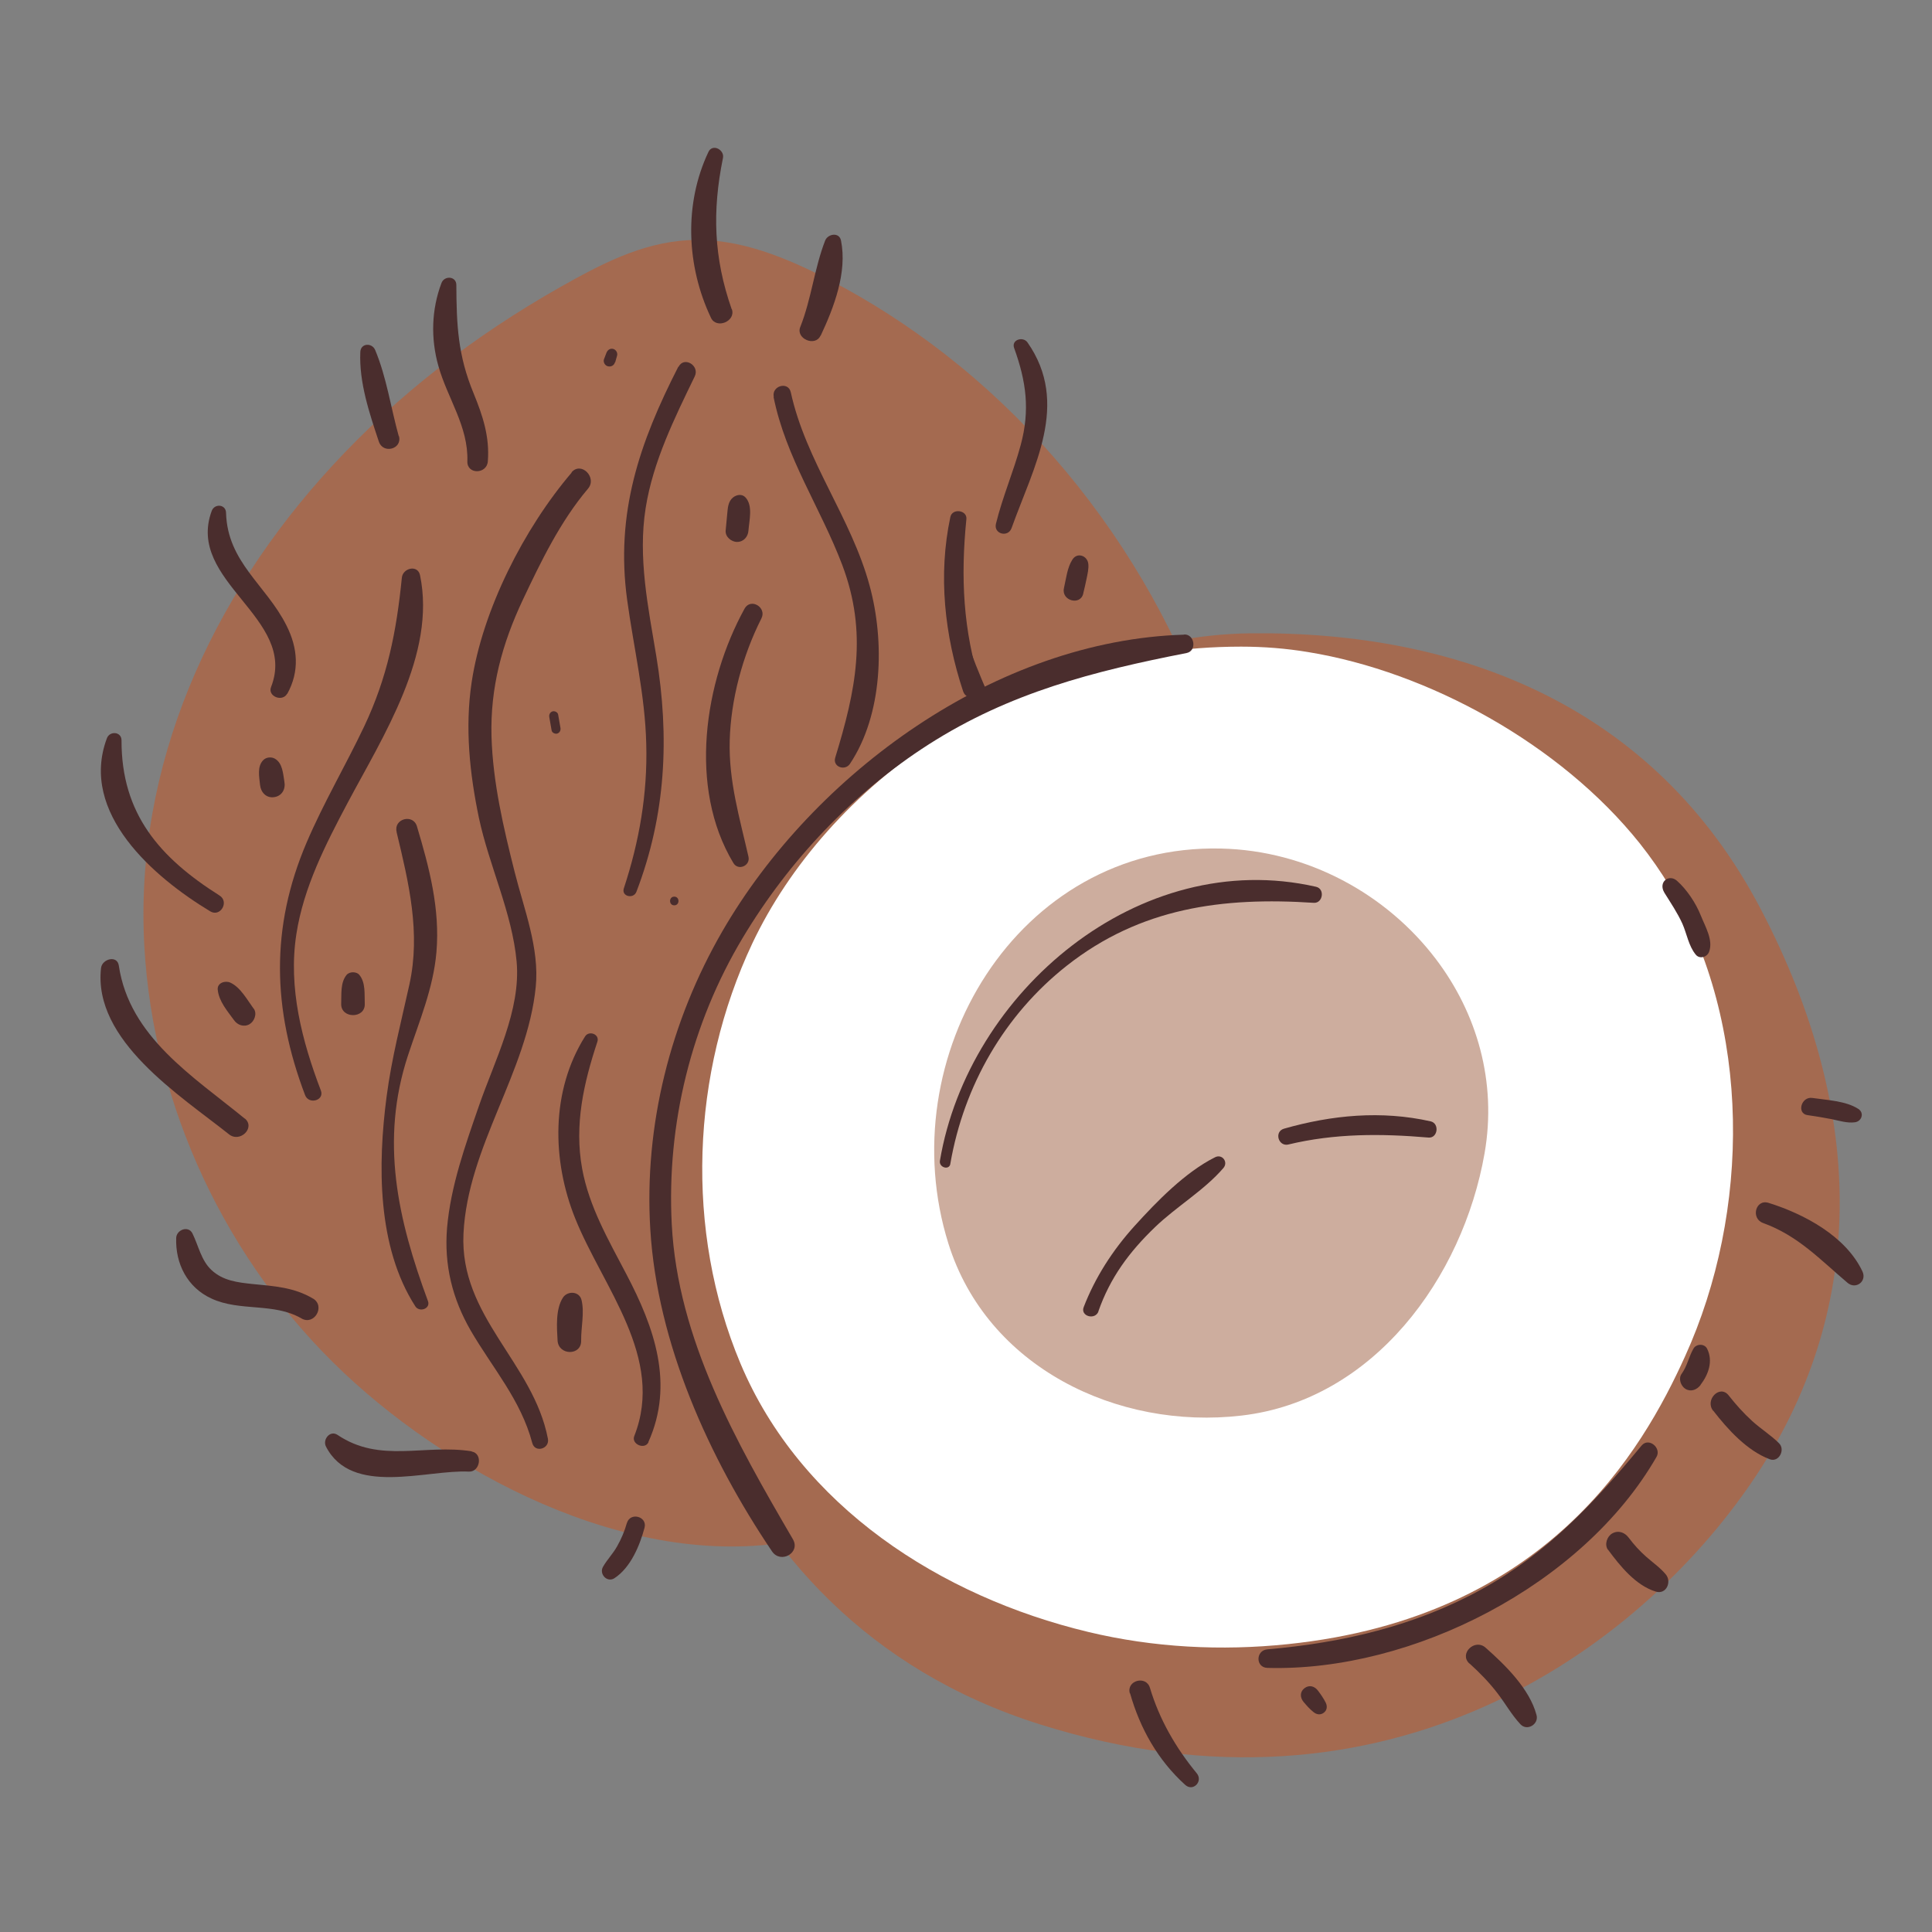 <?xml version="1.0" encoding="UTF-8"?>
<svg id="Capa_2" data-name="Capa 2" xmlns="http://www.w3.org/2000/svg" viewBox="0 0 100 100">
  <rect x="0" y="0" width="100" height="100" fill="#808080" stroke="none"/>
  <defs>
    <style>
      .cls-1 {
        fill: #fff;
      }

      .cls-2 {
        fill: none;
      }

      .cls-3 {
        fill: #4a2d2d;
      }

      .cls-4 {
        fill: #a46a50;
      }

      .cls-5 {
        fill: #cdad9e;
      }
    </style>
  </defs>
  <g id="COLOR">
    <g>
      <g>
        <g>
          <g>
            <path class="cls-4" d="M64.36,44.68c-1.48-10.28-7.3-20.01-15.45-26.35-1.84-1.43-3.81-2.71-5.88-3.79-2.27-1.18-4.78-2.25-7.39-2.11-2.44.13-4.57,1.26-6.66,2.44-4.38,2.48-8.39,5.55-11.8,9.26-6.25,6.79-10.23,15.48-9.71,24.83.46,8.33,4.26,16.37,10.32,22.09,5.97,5.62,15.59,10.51,24,8.56,7-1.41,12.8-6.2,17.02-11.78,4.99-6.59,6.74-14.98,5.56-23.15Z"/>
            <path class="cls-3" d="M35.11,18.98c-2.02,3.95-3.26,7.58-2.65,12.06.34,2.49.93,4.94.99,7.47.07,2.57-.36,5.04-1.16,7.47-.14.42.5.57.65.18,1.53-3.99,1.72-8.01,1.03-12.2-.42-2.53-.96-5.1-.55-7.67.38-2.4,1.49-4.64,2.54-6.81.27-.56-.56-1.06-.84-.49h0Z"/>
            <path class="cls-3" d="M38.54,31.5c-2.09,3.8-2.93,9.27-.58,13.17.25.42.89.14.78-.33-.46-2.02-1.03-3.92-.97-6.02s.65-4.35,1.64-6.31c.29-.57-.55-1.08-.87-.51h0Z"/>
            <path class="cls-3" d="M40.04,20.55c.63,3.13,2.43,5.73,3.55,8.68,1.34,3.54.7,6.52-.36,9.99-.14.47.5.7.76.32,1.71-2.56,1.81-6.34,1.02-9.23-.95-3.51-3.3-6.44-4.08-10.01-.13-.58-1-.33-.88.24h0Z"/>
            <path class="cls-3" d="M50.77,35.52c-.93-2.88-1.05-5.67-.75-8.65.05-.47-.73-.58-.83-.11-.64,3.01-.3,6.12.66,9.02.19.58,1.11.33.92-.25h0Z"/>
            <path class="cls-3" d="M29.59,24.46c-2.46,2.88-4.62,7.11-5.18,10.87-.35,2.34-.1,4.71.38,7.01.53,2.48,1.72,4.91,1.95,7.43s-1.14,5.12-1.95,7.47c-.71,2.05-1.46,4.14-1.65,6.31-.16,1.92.27,3.67,1.23,5.33,1.13,1.94,2.59,3.58,3.18,5.81.14.53.91.3.81-.22-.76-3.95-4.58-6.31-4.37-10.62.22-4.51,3.3-8.35,3.74-12.77.2-2-.61-4.03-1.09-5.94-.58-2.3-1.13-4.64-1.2-7.02-.07-2.53.55-4.8,1.62-7.07.94-1.99,1.94-4.06,3.37-5.75.5-.58-.35-1.44-.85-.85h0Z"/>
            <path class="cls-3" d="M33.56,74.64c1.35-3.01.31-5.93-1.14-8.69-.92-1.76-1.93-3.49-2.29-5.47-.41-2.26.08-4.42.79-6.56.13-.39-.44-.6-.64-.27-1.77,2.81-1.72,6.4-.51,9.41,1.43,3.57,4.66,7.21,3.06,11.27-.17.42.55.73.74.31h0Z"/>
            <path class="cls-3" d="M20.53,43.08c.63,2.62,1.25,5.2.66,7.88-.43,1.95-.92,3.81-1.18,5.8-.46,3.51-.5,7.77,1.49,10.86.21.32.8.12.65-.28-1.56-4.22-2.49-8.29-1.03-12.72.58-1.76,1.31-3.47,1.47-5.34.19-2.25-.37-4.37-1.01-6.51-.2-.67-1.22-.39-1.05.29h0Z"/>
            <path class="cls-3" d="M16.61,56.45c-.98-2.57-1.7-5.33-1.27-8.1.37-2.41,1.51-4.64,2.64-6.77,1.83-3.45,4.61-7.72,3.76-11.81-.12-.56-.89-.37-.94.13-.28,2.79-.74,5.14-1.95,7.7-.96,2.02-2.1,3.95-2.98,6.01-1.88,4.4-1.77,8.62-.08,13.07.19.51,1.01.28.82-.23h0Z"/>
            <path class="cls-3" d="M14.87,35.91c.64-1.16.55-2.36-.04-3.53-1.05-2.1-3.06-3.27-3.13-5.84-.01-.44-.59-.49-.74-.1-1.36,3.67,4.47,5.54,3.07,9.12-.19.48.58.79.83.35h0Z"/>
            <path class="cls-3" d="M11.36,46.35c-3.1-1.96-5.08-4.23-5.07-8.03,0-.46-.62-.5-.76-.1-1.44,3.87,2.45,7.2,5.35,8.95.53.32,1-.5.48-.82h0Z"/>
            <path class="cls-3" d="M25.25,23.88c.1-1.27-.26-2.36-.74-3.53-.81-1.96-.88-3.52-.89-5.6,0-.46-.62-.5-.77-.1-.52,1.38-.56,2.87-.16,4.29.47,1.68,1.56,3.13,1.5,4.94-.02.69,1.01.67,1.06,0h0Z"/>
            <path class="cls-3" d="M20.64,22.58c-.41-1.47-.63-3.05-1.22-4.46-.16-.39-.75-.37-.77.1-.07,1.57.47,3.17.96,4.64.22.65,1.22.39,1.04-.29h0Z"/>
            <path class="cls-3" d="M37.87,16c-.93-2.66-1.01-5.07-.45-7.82.09-.43-.54-.76-.75-.32-1.28,2.7-1.14,5.92.13,8.59.28.6,1.3.18,1.08-.45h0Z"/>
            <path class="cls-3" d="M42.48,17.37c.69-1.47,1.38-3.28,1.05-4.92-.09-.45-.68-.35-.82,0-.56,1.44-.71,3.02-1.29,4.48-.24.6.78,1.04,1.05.44h0Z"/>
            <path class="cls-3" d="M52.36,27.33c1.13-3.16,3.04-6.44.82-9.61-.23-.32-.84-.14-.69.29.63,1.74.83,3.22.34,5.03-.37,1.37-.94,2.68-1.28,4.07-.13.53.63.73.81.22h0Z"/>
            <path class="cls-3" d="M56.07,30.71c.06-.25.12-.5.17-.75s.12-.53.09-.78c-.05-.42-.57-.61-.82-.22-.27.41-.33,1-.44,1.48-.15.65.85.93,1,.28h0Z"/>
            <path class="cls-3" d="M31.84,18.76l.1-.35c.04-.14-.05-.31-.2-.35-.16-.04-.29.05-.35.2l-.13.34c-.05.15.06.33.21.36.16.04.32-.05.36-.21h0Z"/>
            <path class="cls-3" d="M38.74,27.46c.04-.53.24-1.28-.15-1.71-.18-.2-.46-.15-.65,0-.26.21-.27.55-.3.86l-.08.85c-.03.32.29.59.59.59.34,0,.57-.27.59-.59h0Z"/>
            <path class="cls-3" d="M29.01,37.68l-.12-.69c-.02-.13-.18-.2-.29-.17-.13.04-.19.17-.17.29l.12.69c.02.13.18.2.29.17.13-.04.19-.17.17-.29h0Z"/>
            <path class="cls-3" d="M34.9,46.86c.29,0,.29-.45,0-.45s-.29.45,0,.45h0Z"/>
            <path class="cls-3" d="M12.67,57.9c-2.69-2.2-5.97-4.23-6.52-7.92-.08-.56-.86-.35-.92.12-.43,3.76,4.11,6.61,6.62,8.61.57.46,1.39-.34.82-.82h0Z"/>
            <path class="cls-3" d="M16.21,67.22c-.98-.59-2.02-.65-3.14-.76-.77-.08-1.53-.17-2.12-.72-.54-.5-.67-1.25-.99-1.9-.21-.42-.82-.19-.84.23-.05,1.34.58,2.57,1.82,3.14,1.48.69,3.23.2,4.66,1.03.66.39,1.26-.63.6-1.03h0Z"/>
            <path class="cls-3" d="M18.88,51.95c-.02-.49.05-1.09-.28-1.49-.15-.18-.51-.18-.66,0-.33.4-.26,1-.28,1.49-.03.79,1.26.79,1.22,0h0Z"/>
            <path class="cls-3" d="M13.13,52.21c-.33-.45-.68-1.11-1.21-1.35-.26-.12-.69.01-.65.37.06.6.5,1.1.84,1.57.18.26.52.38.81.21.25-.15.4-.55.21-.81h0Z"/>
            <path class="cls-3" d="M30.08,69.39c-.01-.67.18-1.45.02-2.1-.11-.46-.72-.49-.96-.13-.39.6-.32,1.54-.28,2.23.05.78,1.24.79,1.22,0h0Z"/>
            <path class="cls-3" d="M14.72,40.46c-.07-.41-.09-.96-.49-1.19-.19-.11-.46-.08-.61.08-.32.33-.2.87-.16,1.28.04.38.32.69.73.63s.6-.42.53-.8h0Z"/>
            <path class="cls-3" d="M49.55,33.84c.51,3.39,3.2,6.41,2.35,9.88-.11.43.46.66.7.3.87-1.31.64-2.89.12-4.31-.75-2.05-1.75-3.99-2.5-6.05-.16-.43-.74-.25-.67.19h0Z"/>
            <path class="cls-3" d="M43.72,47.83c1.12,4.42-2.23,7.96-2.74,12.17-.4,3.26.64,6.72,2.94,9.09.4.41.95-.19.61-.61-2.74-3.46-3.29-7.47-1.6-11.54,1.27-3.05,3.04-6.15,1.6-9.46-.21-.47-.93-.13-.81.34h0Z"/>
            <path class="cls-3" d="M53.92,61.72c2.85-2.28,3.54-7.03.99-9.82-.33-.36-.81.1-.63.49,1.45,3.21,1.4,5.97-.99,8.71-.38.44.18.97.62.62h0Z"/>
            <path class="cls-3" d="M57.81,39.35c-.31.92-.51,1.96-.22,2.91.12.41.68.3.72-.1.08-.89.1-1.72.39-2.57.19-.56-.69-.8-.88-.24h0Z"/>
            <path class="cls-3" d="M48.72,71.47c.6-.95,1.12-2.3.62-3.4-.18-.38-.7-.22-.81.11-.16.44-.16.92-.24,1.37-.09.49-.22.96-.42,1.42-.26.57.51,1.06.86.5h0Z"/>
            <path class="cls-3" d="M47.52,62.35c0-.58.06-1.25-.13-1.81-.15-.45-.76-.45-.91,0-.19.56-.12,1.23-.13,1.81-.01.75,1.18.76,1.17,0h0Z"/>
            <path class="cls-3" d="M63.15,42.16c.48-1.41.24-2.73.38-4.18.16-1.68,1.45-2.75,1.79-4.33.11-.51-.53-.76-.82-.35-.77,1.09-1.7,2.34-2.01,3.66-.38,1.65.2,3.32-.17,4.97-.12.55.65.75.83.23h0Z"/>
            <path class="cls-3" d="M63.31,51.93c.54-3.27,2.05-5.65,3.83-8.35.29-.45-.33-.85-.7-.54-2.47,2.1-3.67,5.64-4.01,8.77-.05.5.8.62.88.12h0Z"/>
            <path class="cls-3" d="M62.49,61.98c2.34-1.9,5.1-3.98,4.81-7.36-.04-.48-.82-.68-.92-.12-.25,1.45-.54,2.79-1.45,3.99-.84,1.11-1.94,2.04-2.93,3.01-.32.32.15.76.49.49h0Z"/>
            <path class="cls-3" d="M24.42,75.12c-2.45-.39-4.74.64-6.95-.85-.39-.26-.78.24-.6.6,1.33,2.6,5.21,1.19,7.4,1.3.58.03.74-.94.14-1.04h0Z"/>
            <path class="cls-3" d="M32.45,78.82c-.12.43-.29.83-.51,1.22s-.52.69-.73,1.06.21.83.59.59c.84-.55,1.31-1.68,1.56-2.61.16-.59-.74-.83-.91-.25h0Z"/>
            <path class="cls-3" d="M43.29,78.4c.76,1.11,1.77,2.13,3.08,2.55.49.16.7-.52.33-.78-.95-.67-1.89-1.3-2.61-2.24-.35-.46-1.14-.03-.8.47h0Z"/>
            <path class="cls-3" d="M51.15,74.74c1.35,1.06,3.28,1.68,4.89.84.41-.21.22-.9-.24-.88-1.48.08-2.73.08-3.99-.83-.5-.36-1.16.48-.67.87h0Z"/>
          </g>
          <g>
            <path class="cls-4" d="M43.91,41.55s-7.74,6.7-9.47,14.79c-1.73,8.09,1.39,27.26,19.41,32.92,18.02,5.66,30.96-3.93,36.85-12.59s6.01-18.94.46-29.57c-5.54-10.63-15.71-14.44-26.45-14.32-10.74.12-20.79,8.78-20.79,8.78Z"/>
            <path class="cls-1" d="M84.88,43.66c-4.11-5.15-10.96-8.9-17.18-9.91-1.14-.19-2.3-.28-3.46-.28-11.9,0-21.48,7.28-25.3,15.36-3.17,6.72-3.5,14.86-.62,21.73,3.11,7.41,10.37,12.08,18.01,13.91,3.38.81,6.88.99,10.33.63,13.4-1.39,18.34-10,20.56-14.9,3.39-7.47,3.47-17.13-.78-24.29-.46-.77-.99-1.53-1.56-2.25Z"/>
            <path class="cls-5" d="M74.32,49.64c-2.55-3.36-6.64-5.62-11.13-5.72-10.55-.24-17.12,10.82-14.1,20.45,2,6.39,8.74,9.65,15.17,8.9,6.82-.79,11.45-7.12,12.58-13.57.65-3.71-.4-7.27-2.52-10.06Z"/>
            <path class="cls-3" d="M91.25,63.3c1.82.66,2.95,1.89,4.38,3.1.43.36,1.01-.08.77-.59-.86-1.83-3.03-2.98-4.86-3.55-.67-.21-.93.8-.29,1.04h0Z"/>
            <path class="cls-3" d="M93.57,57.72c.42.06.84.13,1.25.21.39.08.78.21,1.18.16.36-.04.51-.48.19-.69-.64-.42-1.64-.46-2.38-.57-.58-.09-.83.81-.25.89h0Z"/>
            <path class="cls-3" d="M88.68,73.02c.75.97,1.75,2.07,2.92,2.51.48.18.82-.5.48-.83-.42-.42-.94-.74-1.39-1.15s-.85-.86-1.22-1.33c-.45-.57-1.24.23-.8.8h0Z"/>
            <path class="cls-3" d="M58.49,87.64c.52,1.83,1.44,3.46,2.85,4.74.41.38.95-.18.6-.6-1.08-1.31-1.93-2.78-2.42-4.42-.2-.66-1.23-.38-1.04.29h0Z"/>
            <path class="cls-3" d="M67.48,88.1c.16.19.32.37.51.52.16.13.36.16.53.03s.19-.33.1-.52c-.11-.22-.25-.42-.4-.62-.17-.23-.45-.32-.7-.13s-.23.49-.05.71h0Z"/>
            <path class="cls-3" d="M76.06,86.1c.52.47,1.01.97,1.44,1.53s.74,1.13,1.2,1.62c.35.37.96-.01.83-.48-.36-1.36-1.62-2.59-2.64-3.49-.56-.49-1.39.32-.83.83h0Z"/>
            <path class="cls-3" d="M83.23,80.21c.62.84,1.43,1.85,2.47,2.17.55.17.84-.51.52-.89-.29-.35-.67-.61-1.01-.91s-.64-.63-.91-.99c-.2-.27-.53-.4-.85-.22-.27.15-.42.58-.22.85h0Z"/>
            <path class="cls-3" d="M56.85,67.88c.61-1.75,1.6-3.08,2.93-4.36,1.11-1.07,2.54-1.9,3.54-3.06.27-.31-.06-.75-.43-.56-1.54.77-3.01,2.28-4.16,3.55s-2.05,2.68-2.64,4.21c-.18.47.6.69.77.21h0Z"/>
            <path class="cls-3" d="M66.68,59.24c2.41-.58,4.8-.57,7.26-.36.48.04.58-.73.11-.84-2.55-.57-5.1-.33-7.59.38-.52.15-.3.94.23.82h0Z"/>
            <path class="cls-3" d="M49.19,60.23c.7-4.04,2.8-7.7,6.02-10.24,3.82-3.01,8.07-3.57,12.79-3.26.47.03.59-.72.12-.83-9.16-2.09-18,5.45-19.47,14.18-.06.35.48.51.54.16h0Z"/>
          </g>
          <path class="cls-3" d="M61.29,32.85c-9.73.29-19.16,7.16-23.9,15.35-2.69,4.65-4.06,10.06-3.73,15.44.36,5.9,3.03,11.81,6.3,16.66.45.66,1.49.07,1.08-.63-2.93-5.02-5.96-10.35-6.27-16.3-.27-5.19,1.01-10.39,3.68-14.84,2.39-3.99,5.7-7.49,9.62-10,4.19-2.68,8.54-3.79,13.35-4.73.54-.11.42-.98-.13-.96h0Z"/>
        </g>
        <path class="cls-3" d="M65.59,86.33c7.52.21,16.34-4.3,20.15-10.92.27-.46-.4-1.03-.77-.59-2.47,2.98-4.85,5.55-8.28,7.44-3.44,1.9-7.2,2.77-11.09,3.11-.61.05-.62.94,0,.96h0Z"/>
        <path class="cls-3" d="M88.02,71.68c.41-.54.66-1.23.34-1.87-.14-.28-.57-.26-.71,0-.24.42-.32.9-.61,1.3-.18.25-.04.63.2.78.29.17.59.04.78-.2h0Z"/>
        <path class="cls-3" d="M86.15,46.21c.33.53.67,1.03.93,1.6.23.52.32,1.15.69,1.6.2.25.59.13.69-.14.23-.61-.2-1.31-.43-1.89-.25-.63-.72-1.34-1.23-1.79-.41-.37-.99.06-.65.62h0Z"/>
      </g>
      <rect class="cls-2" width="100" height="100"/>
    </g>
  </g>
</svg>